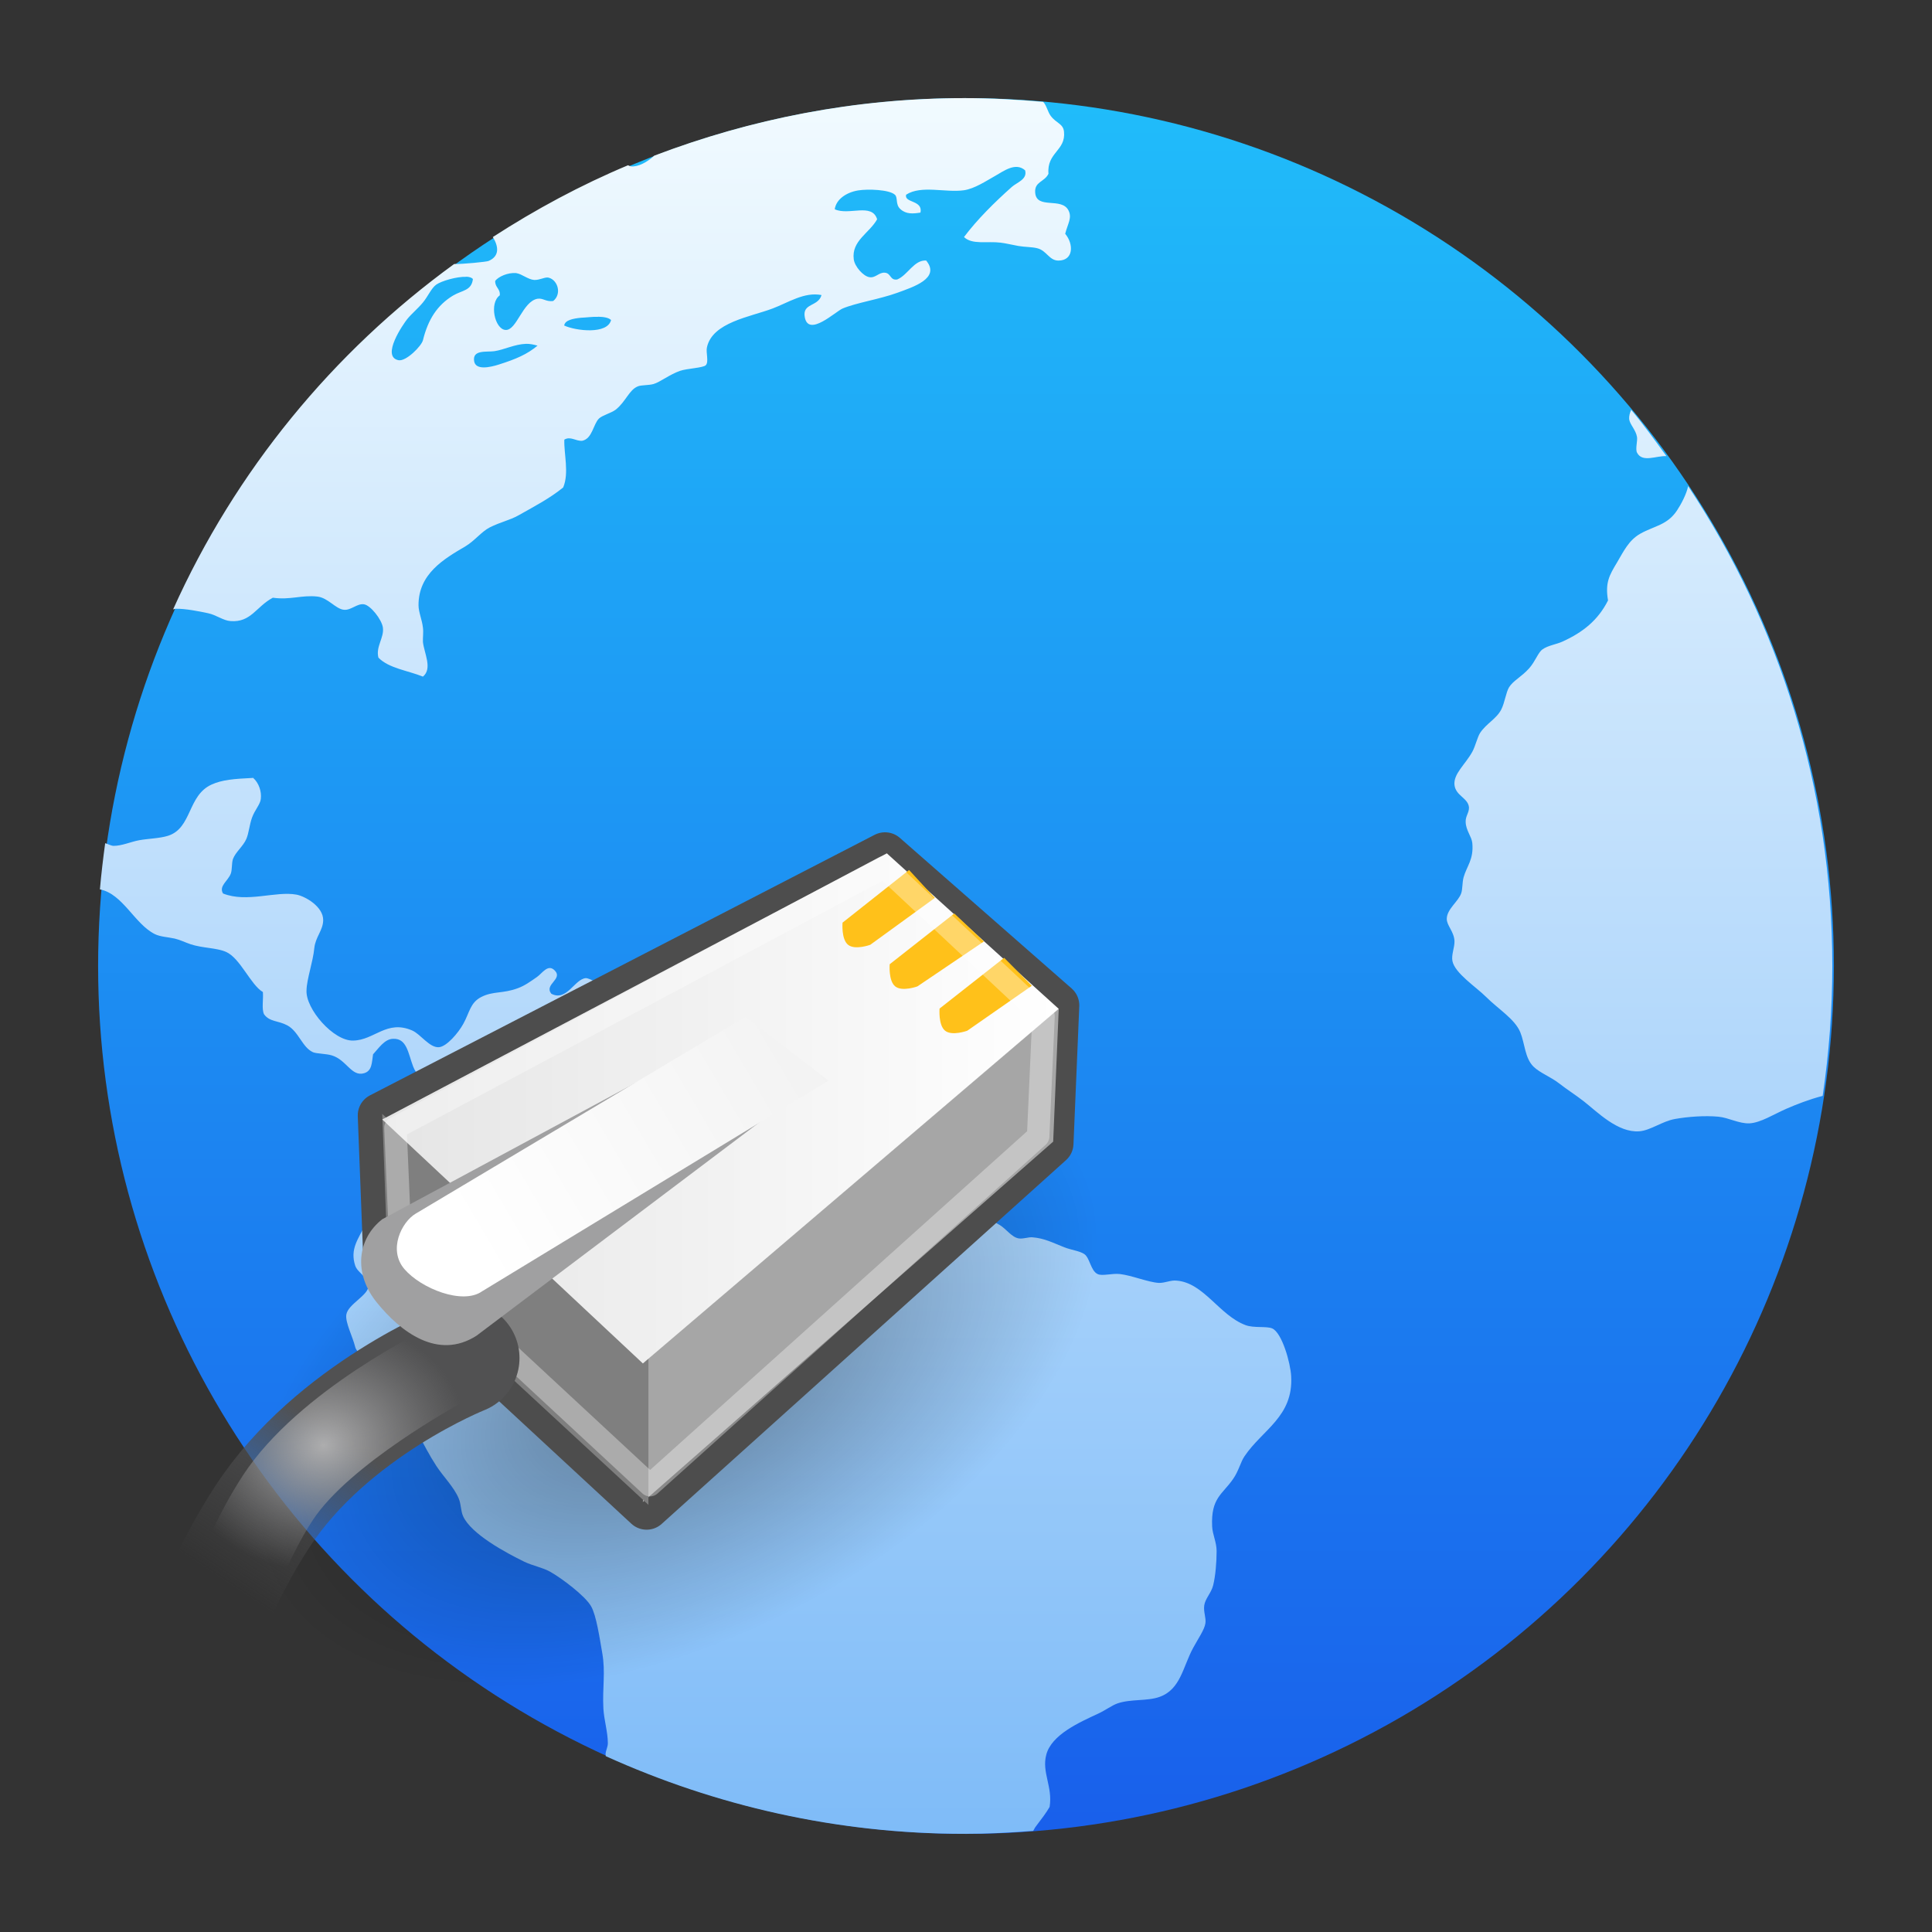 <?xml version="1.0" encoding="UTF-8" standalone="no"?>
<!-- Created with Inkscape (http://www.inkscape.org/) -->

<svg
   xmlns:dc="http://purl.org/dc/elements/1.1/"
   xmlns:cc="http://creativecommons.org/ns#"
   xmlns:rdf="http://www.w3.org/1999/02/22-rdf-syntax-ns#"
   xmlns:svg="http://www.w3.org/2000/svg"
   xmlns="http://www.w3.org/2000/svg"
   xmlns:xlink="http://www.w3.org/1999/xlink"
   xmlns:sodipodi="http://sodipodi.sourceforge.net/DTD/sodipodi-0.dtd"
   xmlns:inkscape="http://www.inkscape.org/namespaces/inkscape"
   width="32"
   height="32"
   viewBox="0 0 32 32"
   id="svg3480"
   version="1.1"
   inkscape:version="0.92.4 5da689c313, 2019-01-14"
   sodipodi:docname="network.svg">
  <rect x="0" y="0" width="32" height="32" fill="#333333" stroke="none"/>
  <defs
     id="defs3482">
    <linearGradient
       id="f"
       x1="31.693"
       x2="0.904"
       y1="22.252"
       y2="4.131"
       gradientUnits="userSpaceOnUse"
       xlink:href="#a"
       gradientTransform="matrix(-0.372,0,0,0.372,353.424,368.355)" />
    <linearGradient
       id="a">
      <stop
         stop-color="#fff"
         offset="0"
         id="stop5641" />
      <stop
         stop-color="#e5e5e5"
         offset="1"
         id="stop5643" />
    </linearGradient>
    <radialGradient
       inkscape:collect="always"
       xlink:href="#b"
       id="radialGradient4866"
       gradientUnits="userSpaceOnUse"
       gradientTransform="matrix(-0.331,0.078,0.067,0.283,366.444,363.938)"
       cx="88.593"
       cy="33.399"
       r="7.006" />
    <radialGradient
       id="b"
       cx="88.593"
       cy="33.399"
       r="7.006"
       gradientTransform="matrix(0.889,0.209,-0.179,0.759,-34.977,-11.864)"
       gradientUnits="userSpaceOnUse">
      <stop
         stop-color="#cccccd"
         offset="0"
         id="stop5658" />
      <stop
         stop-color="#adadae"
         offset="0"
         id="stop5660" />
      <stop
         stop-color="#8f8f90"
         stop-opacity="0"
         offset="1"
         id="stop5662" />
    </radialGradient>
    <linearGradient
       inkscape:collect="always"
       xlink:href="#e"
       id="linearGradient4864"
       gradientUnits="userSpaceOnUse"
       x1="37.49"
       y1="31.431"
       x2="42.042"
       y2="38.301"
       gradientTransform="matrix(-0.372,0,0,0.372,353.424,368.355)" />
    <linearGradient
       id="e"
       x1="37.49"
       x2="42.042"
       y1="31.431"
       y2="38.301"
       gradientUnits="userSpaceOnUse">
      <stop
         stop-color="#515152"
         offset="0"
         id="stop5646" />
      <stop
         stop-color="#515152"
         stop-opacity="0"
         offset="1"
         id="stop5648" />
    </linearGradient>
    <linearGradient
       id="d"
       x1="5.07"
       x2="35.169"
       gradientUnits="userSpaceOnUse"
       xlink:href="#a"
       gradientTransform="matrix(-0.372,0,0,0.372,353.424,368.355)" />
    <radialGradient
       inkscape:collect="always"
       xlink:href="#c"
       id="radialGradient4862"
       gradientUnits="userSpaceOnUse"
       gradientTransform="matrix(-1.025,0.535,0.309,0.59,362.354,336.684)"
       cx="30.204"
       cy="44.565"
       r="6.566" />
    <radialGradient
       id="c"
       cx="30.204"
       cy="44.565"
       r="6.566"
       gradientTransform="matrix(1,0,0,0.338,0,29.482)"
       gradientUnits="userSpaceOnUse">
      <stop
         offset="0"
         id="stop5653" />
      <stop
         stop-opacity="0"
         offset="1"
         id="stop5655" />
    </radialGradient>
    <linearGradient
       inkscape:collect="always"
       xlink:href="#linearGradient4290"
       id="linearGradient4161-1-2-3"
       y1="30"
       y2="2"
       x2="0"
       gradientUnits="userSpaceOnUse"
       gradientTransform="matrix(1.078,0,0,1.078,332.691,355.105)" />
    <linearGradient
       inkscape:collect="always"
       id="linearGradient4290">
      <stop
         style="stop-color:#7cbaf8"
         id="stop4292" />
      <stop
         offset="1"
         style="stop-color:#f4fcff"
         id="stop4294" />
    </linearGradient>
    <linearGradient
       inkscape:collect="always"
       xlink:href="#linearGradient4143"
       id="linearGradient4229-5"
       y1="545.798"
       y2="517.798"
       gradientUnits="userSpaceOnUse"
       x2="0"
       gradientTransform="matrix(1.027,0,0,1.027,-61.302,-173.682)" />
    <linearGradient
       inkscape:collect="always"
       id="linearGradient4143">
      <stop
         style="stop-color:#195feb;stop-opacity:1"
         id="stop4145" />
      <stop
         offset="1"
         style="stop-color:#20bcfa"
         id="stop4147" />
    </linearGradient>
  </defs>
  <sodipodi:namedview
     id="base"
     pagecolor="#ffffff"
     bordercolor="#666666"
     borderopacity="1.0"
     inkscape:pageopacity="0.0"
     inkscape:pageshadow="2"
     inkscape:zoom="5.6"
     inkscape:cx="52.648469"
     inkscape:cy="10.739853"
     inkscape:document-units="px"
     inkscape:current-layer="layer1"
     showgrid="false"
     units="px"
     fit-margin-top="0"
     fit-margin-left="0"
     fit-margin-right="0"
     fit-margin-bottom="0"
     inkscape:window-width="1280"
     inkscape:window-height="743"
     inkscape:window-x="0"
     inkscape:window-y="0"
     inkscape:window-maximized="1" />
  <g
     inkscape:label="Livello 1"
     inkscape:groupmode="layer"
     id="layer1"
     transform="translate(-334,-356.362)">
    <g
       id="g3596">
      <rect
         y="356.362"
         x="334"
         height="32"
         width="32"
         id="rect6416"
         style="opacity:1;fill:none;fill-opacity:1;stroke:none;stroke-width:2.646;stroke-linecap:butt;stroke-linejoin:miter;stroke-miterlimit:4;stroke-dasharray:none;stroke-dashoffset:0;stroke-opacity:1" />
      <g
         id="g3579">
        <circle
           cx="350"
           cy="372.362"
           style="fill:url(#linearGradient4229-5);stroke-width:1.087"
           id="path3377-6"
           r="14.375" />
        <path
           inkscape:connector-curvature="0"
           style="fill:url(#linearGradient4161-1-2-3);stroke-width:0.19"
           id="path34-7-3-2"
           d="m 349.971,357.987 c -1.813,0 -3.539,0.346 -5.134,0.953 -0.116,0.107 -0.267,0.189 -0.386,0.178 -0.015,-0.002 -0.034,-0.011 -0.049,-0.019 -0.786,0.329 -1.532,0.732 -2.239,1.189 0.092,0.149 0.119,0.315 -0.07,0.396 -0.03,0.015 -0.432,0.054 -0.571,0.051 -2.011,1.461 -3.624,3.426 -4.655,5.721 0.015,-0.003 0.03,-0.011 0.048,-0.011 0.156,-0.003 0.382,0.042 0.532,0.074 0.139,0.03 0.251,0.122 0.371,0.13 0.341,0.026 0.423,-0.239 0.701,-0.387 0.287,0.041 0.478,-0.048 0.737,-0.019 0.177,0.019 0.305,0.208 0.442,0.219 0.116,0.011 0.218,-0.108 0.33,-0.091 0.109,0.015 0.297,0.254 0.314,0.387 0.023,0.166 -0.122,0.315 -0.074,0.497 0.173,0.177 0.489,0.213 0.737,0.314 0.161,-0.133 0.023,-0.38 0,-0.573 -0.003,-0.085 0.011,-0.161 0,-0.239 -0.015,-0.133 -0.072,-0.254 -0.073,-0.368 -0.003,-0.524 0.423,-0.77 0.775,-0.977 0.152,-0.09 0.272,-0.248 0.404,-0.314 0.187,-0.094 0.325,-0.115 0.48,-0.202 0.279,-0.157 0.519,-0.283 0.737,-0.46 0.101,-0.238 0.011,-0.557 0.019,-0.792 0.101,-0.062 0.188,0.026 0.295,0.019 0.169,-0.034 0.183,-0.273 0.278,-0.368 0.055,-0.054 0.207,-0.093 0.277,-0.147 0.168,-0.132 0.223,-0.331 0.369,-0.387 0.052,-0.023 0.174,-0.015 0.257,-0.038 0.109,-0.03 0.265,-0.158 0.442,-0.219 0.116,-0.04 0.381,-0.048 0.425,-0.093 0.054,-0.055 -7.2e-4,-0.212 0.019,-0.295 0.089,-0.416 0.716,-0.504 1.087,-0.644 0.26,-0.098 0.526,-0.279 0.811,-0.223 -0.056,0.198 -0.322,0.128 -0.277,0.368 0.062,0.333 0.508,-0.095 0.626,-0.145 0.225,-0.095 0.61,-0.153 0.905,-0.26 0.259,-0.095 0.723,-0.239 0.479,-0.535 -0.203,-0.011 -0.301,0.239 -0.479,0.314 -0.122,0.019 -0.099,-0.102 -0.203,-0.112 -0.099,-0.011 -0.155,0.091 -0.257,0.074 -0.102,-0.015 -0.244,-0.176 -0.26,-0.295 -0.041,-0.308 0.26,-0.435 0.387,-0.664 -0.084,-0.278 -0.469,-0.057 -0.702,-0.166 0.023,-0.166 0.194,-0.28 0.387,-0.312 0.159,-0.026 0.515,-0.015 0.609,0.071 0.054,0.047 0.004,0.163 0.093,0.24 0.094,0.085 0.209,0.076 0.331,0.056 0.043,-0.21 -0.273,-0.157 -0.238,-0.296 0.249,-0.163 0.654,-0.03 0.959,-0.074 0.175,-0.026 0.36,-0.15 0.515,-0.237 0.148,-0.084 0.34,-0.231 0.497,-0.093 0.042,0.15 -0.136,0.2 -0.22,0.275 -0.282,0.251 -0.573,0.538 -0.792,0.83 0.135,0.131 0.379,0.065 0.606,0.093 0.089,0.011 0.201,0.038 0.295,0.055 0.11,0.019 0.227,0.015 0.313,0.038 0.155,0.038 0.196,0.204 0.35,0.204 0.252,-4.5e-4 0.255,-0.273 0.112,-0.444 0.045,-0.174 0.116,-0.264 0.055,-0.386 -0.114,-0.227 -0.53,-0.011 -0.552,-0.295 -0.015,-0.184 0.154,-0.175 0.22,-0.313 -0.03,-0.355 0.291,-0.381 0.257,-0.699 -0.015,-0.133 -0.127,-0.135 -0.22,-0.26 -0.047,-0.061 -0.071,-0.179 -0.125,-0.232 -0.43,-0.038 -0.865,-0.062 -1.306,-0.062 z m -7.418,2.9 0.002,0 c 0.086,0.011 0.189,0.104 0.293,0.112 0.098,0.003 0.18,-0.054 0.24,-0.038 0.154,0.041 0.219,0.273 0.074,0.387 -0.121,0.015 -0.167,-0.052 -0.258,-0.038 -0.25,0.043 -0.346,0.533 -0.533,0.517 -0.176,-0.015 -0.272,-0.445 -0.093,-0.573 0.011,-0.112 -0.081,-0.13 -0.076,-0.24 0.053,-0.068 0.204,-0.141 0.351,-0.129 z m -0.83,0.058 c 0.051,0.002 0.09,0.015 0.11,0.038 -0.023,0.197 -0.178,0.184 -0.33,0.275 -0.262,0.158 -0.414,0.399 -0.497,0.737 -0.023,0.098 -0.282,0.359 -0.407,0.333 -0.292,-0.062 0.081,-0.6 0.147,-0.682 0.074,-0.091 0.173,-0.17 0.26,-0.275 0.084,-0.102 0.139,-0.238 0.22,-0.295 0.089,-0.062 0.343,-0.135 0.497,-0.129 z m 2.182,0.663 c 0.094,0.002 0.178,0.015 0.216,0.055 -0.06,0.243 -0.585,0.179 -0.776,0.091 0.011,-0.092 0.156,-0.117 0.277,-0.129 0.085,-0.003 0.19,-0.019 0.283,-0.015 z m -1.193,0.449 c 0.062,-0.002 0.125,0.011 0.191,0.03 -0.17,0.142 -0.353,0.222 -0.644,0.314 -0.14,0.044 -0.382,0.099 -0.406,-0.058 -0.03,-0.192 0.205,-0.147 0.333,-0.164 0.161,-0.023 0.338,-0.116 0.526,-0.122 z m 18.306,1.092 c -0.023,0.052 -0.038,0.104 -0.034,0.155 0.011,0.089 0.109,0.175 0.13,0.295 0.011,0.064 -0.03,0.201 0,0.26 0.089,0.172 0.321,0.048 0.487,0.058 -0.189,-0.26 -0.377,-0.52 -0.583,-0.766 z m 0.942,1.268 c -0.026,0.127 -0.113,0.293 -0.183,0.399 -0.161,0.245 -0.379,0.256 -0.609,0.386 -0.192,0.109 -0.275,0.291 -0.387,0.48 -0.122,0.204 -0.198,0.328 -0.147,0.625 -0.165,0.327 -0.414,0.527 -0.755,0.682 -0.101,0.046 -0.239,0.063 -0.331,0.129 -0.074,0.053 -0.116,0.195 -0.22,0.313 -0.129,0.144 -0.265,0.204 -0.333,0.314 -0.052,0.085 -0.071,0.254 -0.129,0.368 -0.079,0.155 -0.246,0.231 -0.35,0.387 -0.047,0.073 -0.078,0.22 -0.13,0.314 -0.117,0.212 -0.316,0.365 -0.295,0.552 0.023,0.18 0.226,0.212 0.24,0.369 0.003,0.089 -0.059,0.143 -0.055,0.24 0.003,0.141 0.099,0.241 0.11,0.35 0.026,0.274 -0.093,0.383 -0.145,0.57 -0.023,0.089 -0.015,0.19 -0.038,0.26 -0.045,0.137 -0.236,0.261 -0.24,0.423 -0.002,0.115 0.118,0.207 0.128,0.369 0.003,0.111 -0.055,0.23 -0.034,0.333 0.039,0.201 0.397,0.434 0.553,0.59 0.209,0.209 0.481,0.37 0.571,0.59 0.076,0.187 0.075,0.429 0.22,0.57 0.107,0.104 0.286,0.169 0.424,0.277 0.129,0.101 0.268,0.188 0.406,0.295 0.224,0.175 0.563,0.525 0.921,0.498 0.187,-0.015 0.378,-0.166 0.59,-0.204 0.218,-0.039 0.5,-0.059 0.72,-0.038 0.168,0.015 0.342,0.118 0.517,0.11 0.185,-0.011 0.397,-0.149 0.606,-0.24 0.169,-0.074 0.376,-0.155 0.604,-0.215 0.104,-0.701 0.16,-1.419 0.16,-2.151 0,-2.943 -0.88,-5.672 -2.387,-7.946 z m -23.775,4.83 c -0.306,0.015 -0.507,0.03 -0.681,0.11 -0.399,0.181 -0.322,0.72 -0.72,0.848 -0.138,0.044 -0.327,0.046 -0.479,0.074 -0.131,0.023 -0.29,0.095 -0.425,0.093 -0.038,-5.3e-4 -0.091,-0.03 -0.138,-0.044 -0.034,0.253 -0.065,0.508 -0.087,0.765 0.379,0.073 0.575,0.575 0.91,0.741 0.092,0.045 0.212,0.048 0.33,0.074 0.095,0.023 0.168,0.062 0.26,0.093 0.195,0.066 0.434,0.058 0.59,0.128 0.235,0.104 0.407,0.546 0.609,0.664 0.011,0.119 -0.023,0.279 0.019,0.368 0.095,0.13 0.23,0.101 0.387,0.185 0.188,0.102 0.246,0.364 0.424,0.444 0.062,0.026 0.216,0.023 0.313,0.053 0.244,0.074 0.324,0.356 0.533,0.295 0.137,-0.04 0.127,-0.182 0.149,-0.313 0.091,-0.098 0.19,-0.254 0.331,-0.257 0.229,-0.011 0.249,0.237 0.333,0.459 0.047,0.126 0.17,0.235 0.202,0.368 0.057,0.229 0.03,0.915 -0.019,1.051 -0.058,0.168 -0.285,0.239 -0.425,0.425 -0.066,0.087 -0.098,0.215 -0.147,0.277 -0.09,0.11 -0.225,0.139 -0.292,0.24 -0.038,0.057 -0.075,0.18 -0.112,0.257 -0.111,0.235 -0.259,0.401 -0.166,0.682 0.039,0.116 0.22,0.194 0.22,0.33 5.3e-4,0.161 -0.341,0.304 -0.368,0.48 -0.019,0.131 0.106,0.364 0.147,0.535 0.03,0.129 0.274,0.209 0.35,0.295 0.129,0.145 0.233,0.351 0.351,0.533 0.234,0.359 0.417,0.796 0.644,1.144 0.12,0.182 0.289,0.346 0.369,0.535 0.041,0.095 0.034,0.209 0.073,0.295 0.132,0.297 0.713,0.608 1.014,0.755 0.141,0.068 0.296,0.093 0.425,0.164 0.195,0.109 0.582,0.401 0.681,0.573 0.088,0.154 0.142,0.529 0.185,0.774 0.057,0.324 6.8e-4,0.572 0.019,0.922 0.011,0.189 0.072,0.38 0.074,0.57 7.2e-4,0.067 -0.034,0.116 -0.038,0.184 -1.1e-4,0.011 0.004,0.023 0.004,0.034 1.81,0.819 3.816,1.286 5.94,1.286 0.384,0 0.763,-0.019 1.139,-0.049 0.015,-0.026 0.03,-0.058 0.052,-0.084 0.086,-0.114 0.163,-0.213 0.22,-0.313 0.054,-0.336 -0.134,-0.572 -0.055,-0.866 0.088,-0.331 0.545,-0.533 0.866,-0.682 0.11,-0.051 0.223,-0.135 0.313,-0.166 0.222,-0.077 0.499,-0.034 0.702,-0.11 0.345,-0.126 0.381,-0.497 0.552,-0.811 0.08,-0.149 0.186,-0.298 0.202,-0.404 0.015,-0.095 -0.034,-0.185 -0.019,-0.298 0.015,-0.111 0.116,-0.207 0.147,-0.33 0.04,-0.16 0.058,-0.393 0.058,-0.571 0,-0.146 -0.068,-0.274 -0.074,-0.406 -0.023,-0.478 0.173,-0.532 0.35,-0.792 0.089,-0.129 0.122,-0.277 0.184,-0.369 0.297,-0.443 0.812,-0.657 0.775,-1.327 -0.011,-0.221 -0.152,-0.722 -0.314,-0.793 -0.093,-0.041 -0.307,-0.003 -0.442,-0.055 -0.436,-0.163 -0.691,-0.703 -1.143,-0.737 -0.096,-0.011 -0.185,0.04 -0.293,0.038 -0.179,-0.011 -0.448,-0.125 -0.646,-0.147 -0.126,-0.015 -0.294,0.038 -0.369,0 -0.115,-0.056 -0.127,-0.268 -0.22,-0.331 -0.074,-0.051 -0.219,-0.068 -0.331,-0.112 -0.181,-0.07 -0.325,-0.151 -0.535,-0.166 -0.065,-0.003 -0.145,0.03 -0.22,0.019 -0.116,-0.019 -0.207,-0.157 -0.314,-0.222 -0.134,-0.081 -0.258,-0.121 -0.313,-0.237 0.121,-0.397 -0.214,-0.508 -0.295,-0.737 -0.039,-0.107 -0.023,-0.237 -0.055,-0.333 -0.048,-0.137 -0.184,-0.217 -0.333,-0.331 -0.267,-0.205 -0.503,-0.398 -0.884,-0.445 -0.167,-0.023 -0.334,0.05 -0.536,0.038 -0.214,-0.015 -0.484,-0.201 -0.644,-0.385 -0.156,-0.179 -0.232,-0.34 -0.368,-0.425 -0.129,-0.082 -0.3,-0.081 -0.387,-0.164 -0.04,-0.038 -0.03,-0.099 -0.074,-0.185 -0.065,-0.134 -0.173,-0.209 -0.093,-0.369 -0.147,-0.076 -0.151,0.14 -0.312,0.112 -0.143,-0.203 -0.264,-0.3 -0.59,-0.24 -0.149,0.026 -0.232,0.216 -0.406,0.22 -0.142,0.011 -0.254,-0.159 -0.442,-0.185 -0.142,-0.019 -0.303,0.039 -0.404,0.019 -0.157,-0.03 -0.206,-0.163 -0.35,-0.257 -0.105,-0.07 -0.31,-0.187 -0.369,-0.185 -0.185,0.011 -0.317,0.394 -0.573,0.258 -0.124,-0.157 0.202,-0.24 0.055,-0.387 -0.111,-0.112 -0.206,0.051 -0.295,0.112 -0.102,0.071 -0.198,0.141 -0.312,0.183 -0.253,0.095 -0.411,0.045 -0.609,0.147 -0.183,0.095 -0.191,0.254 -0.295,0.442 -0.085,0.155 -0.278,0.38 -0.406,0.389 -0.155,0.011 -0.302,-0.216 -0.442,-0.277 -0.422,-0.183 -0.627,0.162 -0.977,0.167 -0.325,0.011 -0.79,-0.525 -0.773,-0.831 0.003,-0.187 0.107,-0.47 0.129,-0.701 0.019,-0.184 0.145,-0.294 0.147,-0.462 0.003,-0.224 -0.297,-0.396 -0.442,-0.423 -0.344,-0.064 -0.822,0.139 -1.217,-0.019 -0.075,-0.125 0.088,-0.211 0.13,-0.333 0.023,-0.069 0.011,-0.161 0.034,-0.237 0.044,-0.118 0.167,-0.208 0.222,-0.333 0.041,-0.095 0.051,-0.232 0.093,-0.35 0.048,-0.134 0.137,-0.22 0.147,-0.314 0.015,-0.124 -0.034,-0.268 -0.13,-0.35 z m 4.927,3.901 c 0.125,0.011 0.141,0.27 0.011,0.291 -0.138,0.023 -0.208,-0.216 -0.074,-0.278 0.023,-0.011 0.044,-0.011 0.062,-0.011 l 0,-0.002 z" />
        <path
           style="opacity:0.406;fill:url(#radialGradient4862);fill-rule:evenodd"
           inkscape:connector-curvature="0"
           d="m 338.462,382.648 a 4.372,7.591 62.459 1 0 13.457,-7.032 4.372,7.591 62.459 1 0 -13.457,7.032 z"
           id="path5664" />
        <path
           style="fill:#484848;fill-rule:evenodd;stroke:#4d4d4d;stroke-width:0.745;stroke-linecap:round;stroke-linejoin:round;stroke-miterlimit:10"
           inkscape:connector-curvature="0"
           d="m 348.659,370.52 2.845,2.494 -0.096,2.286 -6.698,6.026 -4.316,-3.996 -0.096,-2.494 8.36,-4.316 z"
           stroke-miterlimit="10"
           id="path5666" />
        <path
           style="fill:#a6a6a6;fill-rule:evenodd"
           inkscape:connector-curvature="0"
           d="m 351.536,373.067 -0.092,2.204 -6.796,5.97 0.092,-2.388 6.796,-5.786 z"
           id="path5668" />
        <path
           style="fill:#7f7f7f;fill-rule:evenodd"
           inkscape:connector-curvature="0"
           d="m 344.74,378.853 0,2.434 -4.317,-3.995 -0.092,-2.48 4.408,4.041 z"
           id="path5670" />
        <path
           style="fill:url(#d);fill-rule:evenodd"
           inkscape:connector-curvature="0"
           d="m 351.536,373.071 -6.888,5.874 -4.317,-4.041 8.358,-4.408 2.847,2.576 z"
           id="path5672" />
        <path
           style="fill:#ffc11a;fill-rule:evenodd"
           inkscape:connector-curvature="0"
           d="m 351.091,372.689 -1.07,0.745 c 0,0 -0.252,0.092 -0.367,0 -0.115,-0.092 -0.092,-0.367 -0.092,-0.367 l 1.07,-0.841 0.459,0.463 z"
           id="path5674" />
        <path
           style="fill:#ffc11a;fill-rule:evenodd"
           inkscape:connector-curvature="0"
           d="m 350.297,371.955 -1.102,0.745 c 0,0 -0.252,0.092 -0.367,0 -0.115,-0.092 -0.092,-0.367 -0.092,-0.367 l 1.07,-0.841 0.491,0.463 z"
           id="path5676" />
        <path
           style="fill:#ffc11a;fill-rule:evenodd"
           inkscape:connector-curvature="0"
           d="m 349.484,371.234 -1.07,0.777 c 0,0 -0.252,0.092 -0.367,0 -0.115,-0.092 -0.092,-0.367 -0.092,-0.367 l 1.102,-0.872 0.427,0.463 z"
           id="path5678" />
        <path
           style="opacity:0.342;fill:none;stroke:#ffffff;stroke-width:0.372;stroke-linecap:round;stroke-linejoin:round;stroke-miterlimit:10"
           inkscape:connector-curvature="0"
           d="m 348.648,370.725 2.636,2.47 -0.089,1.99 -6.429,5.776 -4.127,-3.831 -0.089,-2.087 8.098,-4.319 z"
           stroke-miterlimit="10"
           id="path5680" />
        <path
           style="fill:none;stroke:url(#linearGradient4864);stroke-width:1.861;stroke-linecap:round;stroke-linejoin:bevel;stroke-miterlimit:10"
           inkscape:connector-curvature="0"
           d="m 341.674,378.856 c 0,0 -2.174,0.863 -3.325,2.621 -1.151,1.758 -1.79,4.316 -1.79,4.316"
           stroke-miterlimit="10"
           id="path5682" />
        <path
           style="fill:url(#radialGradient4866);fill-rule:evenodd"
           inkscape:connector-curvature="0"
           d="m 341.437,378.306 c 0.31,0.038 0.555,0.28 0.595,0.59 0.04,0.31 -0.135,0.607 -0.425,0.723 0,0 -1.818,0.992 -2.427,1.922 -0.666,1.017 -1.11,2.68 -1.11,2.68 -0.095,0.365 -0.467,0.585 -0.833,0.491 -0.365,-0.095 -0.585,-0.467 -0.491,-0.833 0,0 0.41,-1.754 1.281,-3.085 0.928,-1.418 3.067,-2.435 3.067,-2.435 0.107,-0.047 0.225,-0.065 0.342,-0.053 z"
           id="path5684" />
        <path
           style="fill:#a0a0a1;fill-rule:evenodd"
           inkscape:connector-curvature="0"
           d="m 347.495,374.26 -5.602,4.225 c -0.643,0.413 -1.263,-0.069 -1.653,-0.551 -0.39,-0.482 -0.321,-1.056 0.092,-1.378 l 5.97,-3.214 1.194,0.918 z"
           id="path5686" />
        <path
           style="fill:url(#f);fill-rule:evenodd"
           inkscape:connector-curvature="0"
           d="m 347.725,374.26 -5.74,3.49 c -0.322,0.229 -1.01,-0.046 -1.286,-0.367 -0.276,-0.321 -0.046,-0.781 0.184,-0.918 l 5.464,-3.26 1.378,1.056 z"
           id="path5688" />
      </g>
    </g>
  </g>
</svg>
